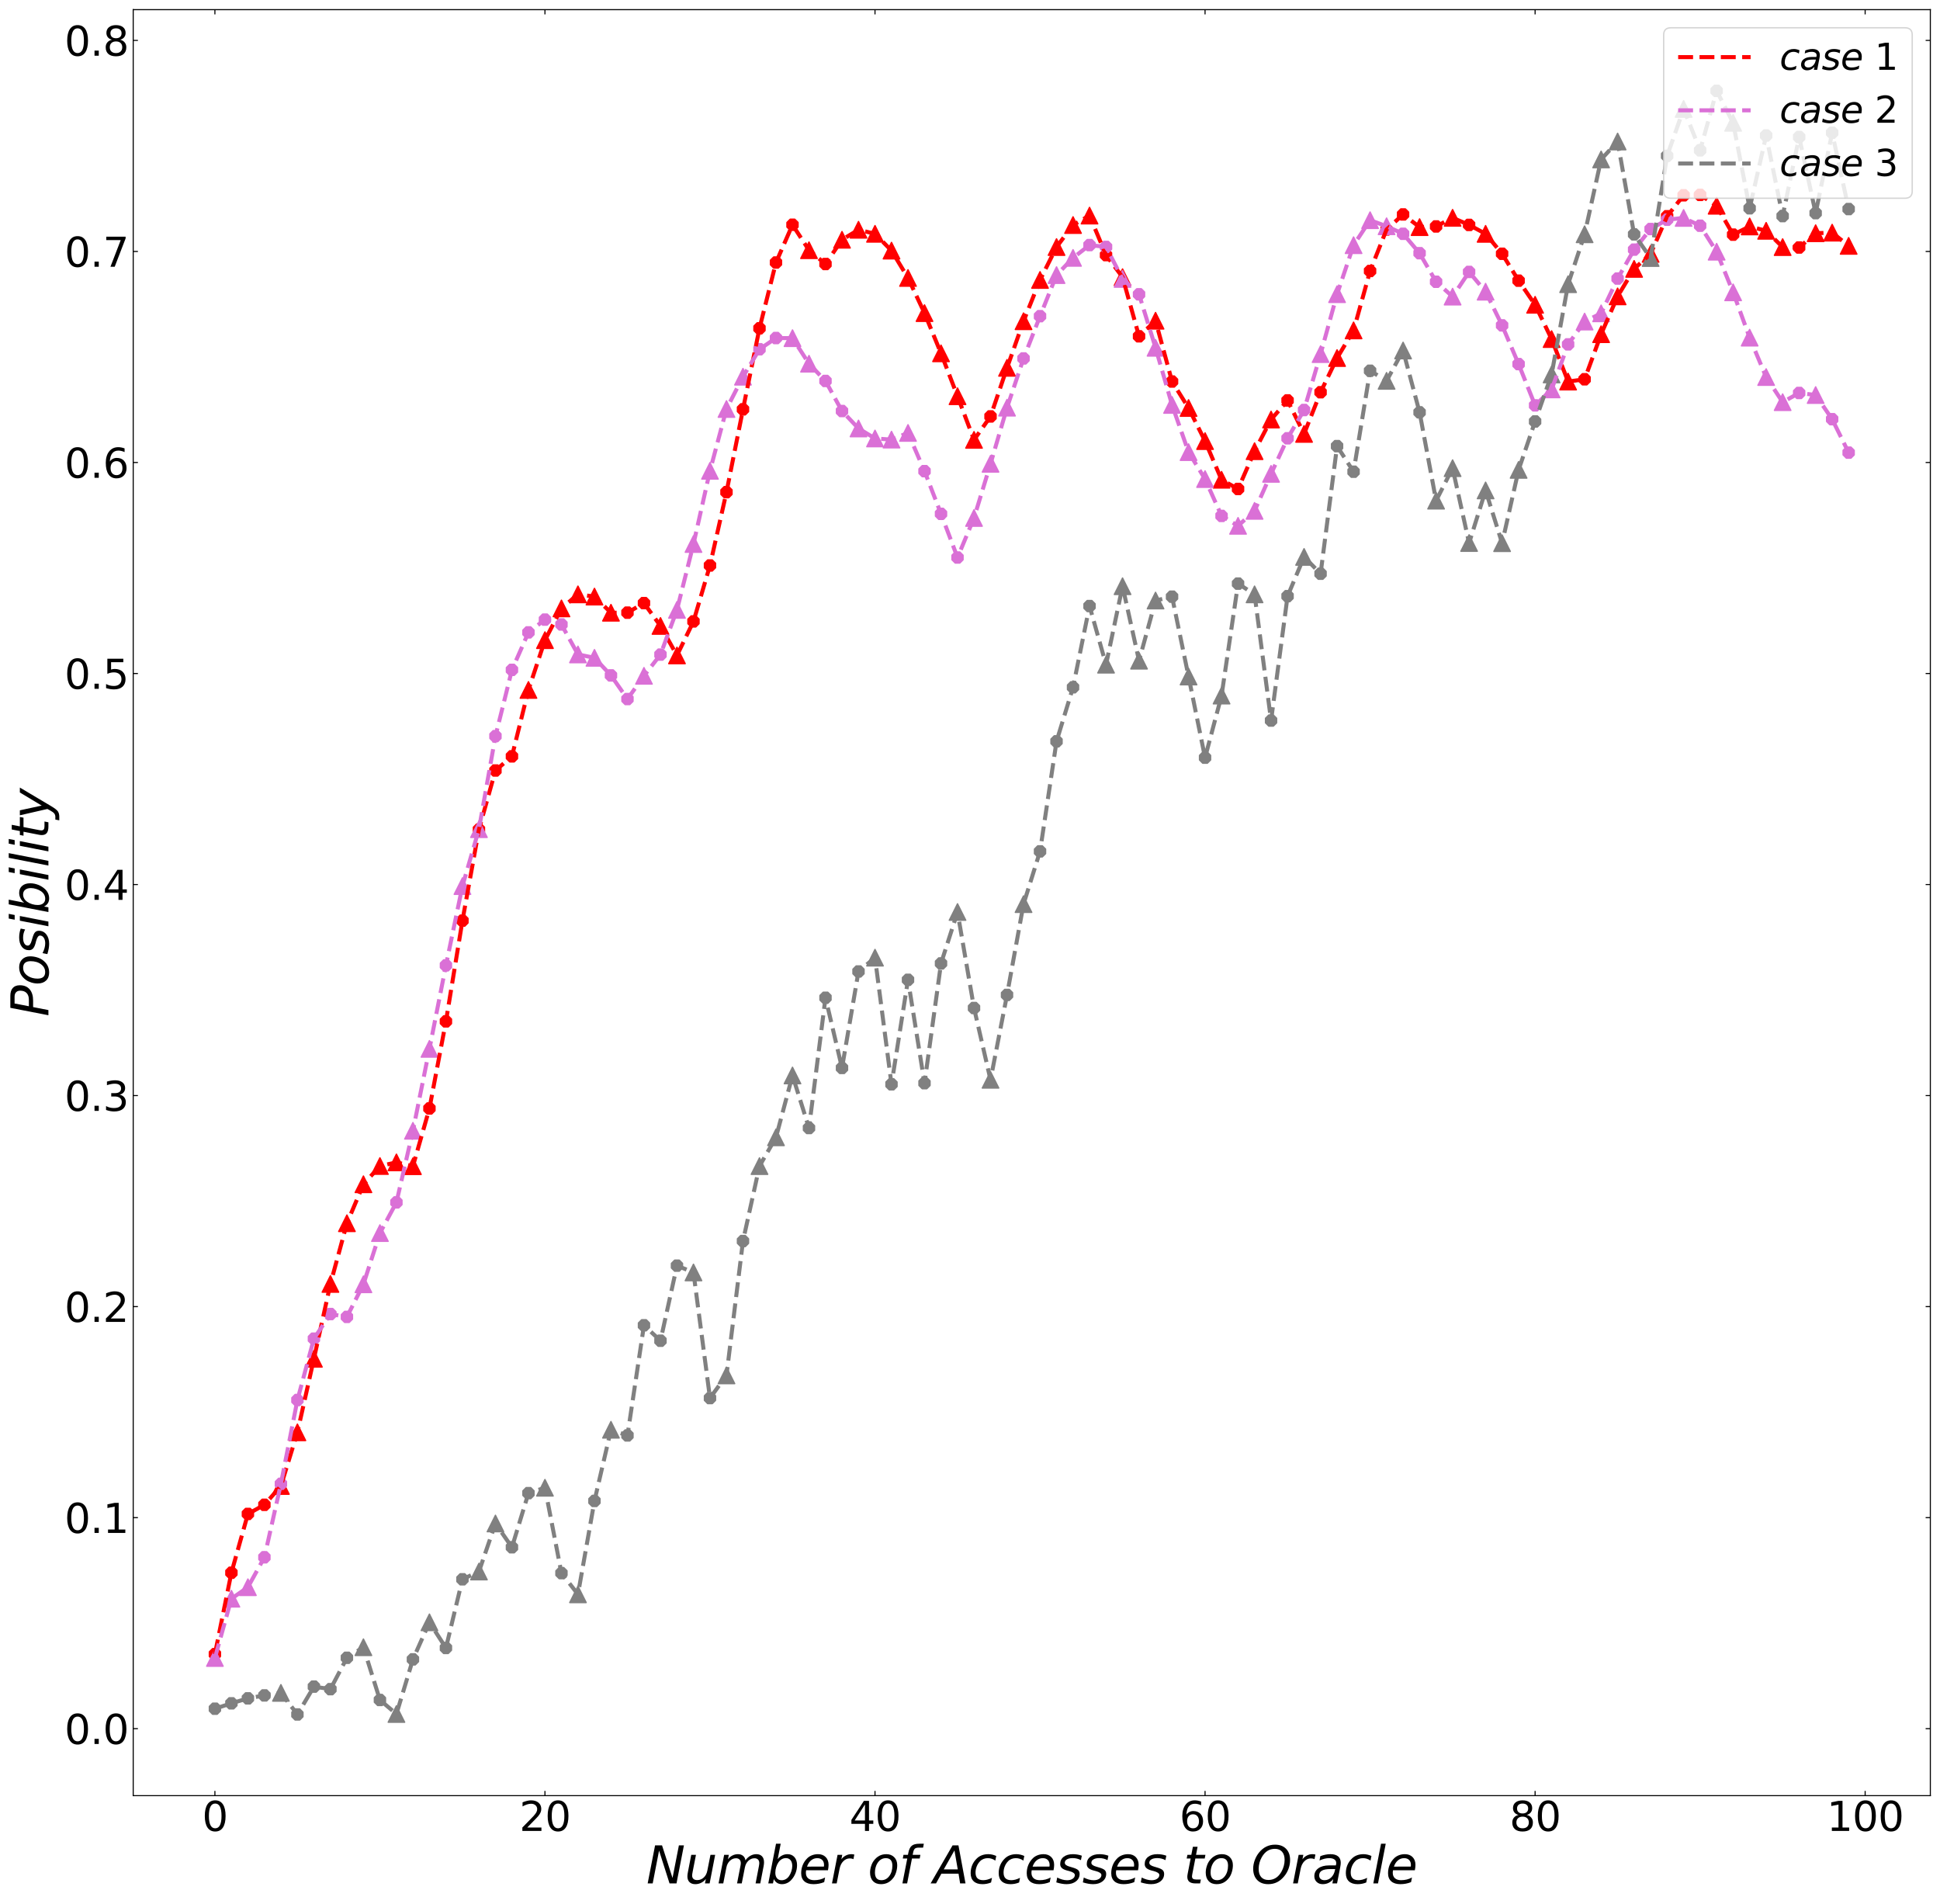 <?xml version="1.0" encoding="utf-8" standalone="no"?>
<!DOCTYPE svg PUBLIC "-//W3C//DTD SVG 1.1//EN"
  "http://www.w3.org/Graphics/SVG/1.1/DTD/svg11.dtd">
<svg xmlns:xlink="http://www.w3.org/1999/xlink" width="1445.669pt" height="1418.271pt" viewBox="0 0 1445.669 1418.271" xmlns="http://www.w3.org/2000/svg" version="1.1">
 <defs>
  <style type="text/css">*{stroke-linejoin: round; stroke-linecap: butt}</style>
 </defs>
 <g id="figure_1">
  <g id="patch_1">
   <path d="M 0 1418.271 
L 1445.669 1418.271 
L 1445.669 0 
L 0 0 
z
" style="fill: #ffffff"/>
  </g>
  <g id="axes_1">
   <g id="patch_2">
    <path d="M 99.269 1337.76 
L 1438.469 1337.76 
L 1438.469 7.2 
L 99.269 7.2 
z
" style="fill: #ffffff"/>
   </g>
   <g id="PathCollection_1">
    <defs>
     <path id="m6493aac0c4" d="M -1.711 -4.132 
L -4.132 -1.711 
L -4.132 1.711 
L -1.711 4.132 
L 1.711 4.132 
L 4.132 1.711 
L 4.132 -1.711 
L 1.711 -4.132 
z
" style="stroke: #ff0000"/>
    </defs>
    <g clip-path="url(#p65dc159151)">
     <use xlink:href="#m6493aac0c4" x="160.142" y="1232.341" style="fill: #ff0000; stroke: #ff0000"/>
     <use xlink:href="#m6493aac0c4" x="172.44" y="1171.695" style="fill: #ff0000; stroke: #ff0000"/>
     <use xlink:href="#m6493aac0c4" x="184.737" y="1127.89" style="fill: #ff0000; stroke: #ff0000"/>
     <use xlink:href="#m6493aac0c4" x="197.035" y="1121.087" style="fill: #ff0000; stroke: #ff0000"/>
     <use xlink:href="#m6493aac0c4" x="320.01" y="825.797" style="fill: #ff0000; stroke: #ff0000"/>
     <use xlink:href="#m6493aac0c4" x="332.307" y="760.936" style="fill: #ff0000; stroke: #ff0000"/>
     <use xlink:href="#m6493aac0c4" x="344.605" y="685.902" style="fill: #ff0000; stroke: #ff0000"/>
     <use xlink:href="#m6493aac0c4" x="356.902" y="617.977" style="fill: #ff0000; stroke: #ff0000"/>
     <use xlink:href="#m6493aac0c4" x="369.2" y="574.019" style="fill: #ff0000; stroke: #ff0000"/>
     <use xlink:href="#m6493aac0c4" x="381.497" y="563.478" style="fill: #ff0000; stroke: #ff0000"/>
     <use xlink:href="#m6493aac0c4" x="467.58" y="456.422" style="fill: #ff0000; stroke: #ff0000"/>
     <use xlink:href="#m6493aac0c4" x="479.878" y="449.311" style="fill: #ff0000; stroke: #ff0000"/>
     <use xlink:href="#m6493aac0c4" x="516.77" y="462.958" style="fill: #ff0000; stroke: #ff0000"/>
     <use xlink:href="#m6493aac0c4" x="529.068" y="421.282" style="fill: #ff0000; stroke: #ff0000"/>
     <use xlink:href="#m6493aac0c4" x="541.365" y="366.641" style="fill: #ff0000; stroke: #ff0000"/>
     <use xlink:href="#m6493aac0c4" x="553.663" y="304.96" style="fill: #ff0000; stroke: #ff0000"/>
     <use xlink:href="#m6493aac0c4" x="565.96" y="244.601" style="fill: #ff0000; stroke: #ff0000"/>
     <use xlink:href="#m6493aac0c4" x="578.258" y="195.572" style="fill: #ff0000; stroke: #ff0000"/>
     <use xlink:href="#m6493aac0c4" x="590.555" y="167.453" style="fill: #ff0000; stroke: #ff0000"/>
     <use xlink:href="#m6493aac0c4" x="615.15" y="196.697" style="fill: #ff0000; stroke: #ff0000"/>
     <use xlink:href="#m6493aac0c4" x="738.126" y="310.236" style="fill: #ff0000; stroke: #ff0000"/>
     <use xlink:href="#m6493aac0c4" x="824.208" y="190.055" style="fill: #ff0000; stroke: #ff0000"/>
     <use xlink:href="#m6493aac0c4" x="848.803" y="250.537" style="fill: #ff0000; stroke: #ff0000"/>
     <use xlink:href="#m6493aac0c4" x="873.398" y="284.234" style="fill: #ff0000; stroke: #ff0000"/>
     <use xlink:href="#m6493aac0c4" x="922.588" y="364.282" style="fill: #ff0000; stroke: #ff0000"/>
     <use xlink:href="#m6493aac0c4" x="959.481" y="298.327" style="fill: #ff0000; stroke: #ff0000"/>
     <use xlink:href="#m6493aac0c4" x="984.076" y="292.218" style="fill: #ff0000; stroke: #ff0000"/>
     <use xlink:href="#m6493aac0c4" x="1020.969" y="201.889" style="fill: #ff0000; stroke: #ff0000"/>
     <use xlink:href="#m6493aac0c4" x="1033.266" y="170.986" style="fill: #ff0000; stroke: #ff0000"/>
     <use xlink:href="#m6493aac0c4" x="1045.564" y="159.764" style="fill: #ff0000; stroke: #ff0000"/>
     <use xlink:href="#m6493aac0c4" x="1070.159" y="168.692" style="fill: #ff0000; stroke: #ff0000"/>
     <use xlink:href="#m6493aac0c4" x="1094.754" y="167.564" style="fill: #ff0000; stroke: #ff0000"/>
     <use xlink:href="#m6493aac0c4" x="1119.349" y="189.064" style="fill: #ff0000; stroke: #ff0000"/>
     <use xlink:href="#m6493aac0c4" x="1131.646" y="209.092" style="fill: #ff0000; stroke: #ff0000"/>
     <use xlink:href="#m6493aac0c4" x="1180.836" y="282.566" style="fill: #ff0000; stroke: #ff0000"/>
     <use xlink:href="#m6493aac0c4" x="1242.324" y="161.129" style="fill: #ff0000; stroke: #ff0000"/>
     <use xlink:href="#m6493aac0c4" x="1254.621" y="145.486" style="fill: #ff0000; stroke: #ff0000"/>
     <use xlink:href="#m6493aac0c4" x="1266.919" y="145.163" style="fill: #ff0000; stroke: #ff0000"/>
     <use xlink:href="#m6493aac0c4" x="1291.514" y="174.812" style="fill: #ff0000; stroke: #ff0000"/>
     <use xlink:href="#m6493aac0c4" x="1340.704" y="184.387" style="fill: #ff0000; stroke: #ff0000"/>
    </g>
   </g>
   <g id="PathCollection_2">
    <defs>
     <path id="md82118202d" d="M 0 -6.124 
L -6.124 6.124 
L 6.124 6.124 
z
" style="stroke: #ff0000"/>
    </defs>
    <g clip-path="url(#p65dc159151)">
     <use xlink:href="#md82118202d" x="209.332" y="1107.064" style="fill: #ff0000; stroke: #ff0000"/>
     <use xlink:href="#md82118202d" x="221.63" y="1067.093" style="fill: #ff0000; stroke: #ff0000"/>
     <use xlink:href="#md82118202d" x="233.927" y="1012.282" style="fill: #ff0000; stroke: #ff0000"/>
     <use xlink:href="#md82118202d" x="246.225" y="956.533" style="fill: #ff0000; stroke: #ff0000"/>
     <use xlink:href="#md82118202d" x="258.522" y="911.332" style="fill: #ff0000; stroke: #ff0000"/>
     <use xlink:href="#md82118202d" x="270.82" y="882.276" style="fill: #ff0000; stroke: #ff0000"/>
     <use xlink:href="#md82118202d" x="283.117" y="868.7" style="fill: #ff0000; stroke: #ff0000"/>
     <use xlink:href="#md82118202d" x="295.415" y="865.982" style="fill: #ff0000; stroke: #ff0000"/>
     <use xlink:href="#md82118202d" x="307.712" y="868.838" style="fill: #ff0000; stroke: #ff0000"/>
     <use xlink:href="#md82118202d" x="393.795" y="514" style="fill: #ff0000; stroke: #ff0000"/>
     <use xlink:href="#md82118202d" x="406.093" y="476.913" style="fill: #ff0000; stroke: #ff0000"/>
     <use xlink:href="#md82118202d" x="418.39" y="453.264" style="fill: #ff0000; stroke: #ff0000"/>
     <use xlink:href="#md82118202d" x="430.688" y="442.791" style="fill: #ff0000; stroke: #ff0000"/>
     <use xlink:href="#md82118202d" x="442.985" y="444.446" style="fill: #ff0000; stroke: #ff0000"/>
     <use xlink:href="#md82118202d" x="455.283" y="456.485" style="fill: #ff0000; stroke: #ff0000"/>
     <use xlink:href="#md82118202d" x="492.175" y="466.334" style="fill: #ff0000; stroke: #ff0000"/>
     <use xlink:href="#md82118202d" x="504.473" y="488.302" style="fill: #ff0000; stroke: #ff0000"/>
     <use xlink:href="#md82118202d" x="602.853" y="186.405" style="fill: #ff0000; stroke: #ff0000"/>
     <use xlink:href="#md82118202d" x="627.448" y="178.627" style="fill: #ff0000; stroke: #ff0000"/>
     <use xlink:href="#md82118202d" x="639.745" y="171.164" style="fill: #ff0000; stroke: #ff0000"/>
     <use xlink:href="#md82118202d" x="652.043" y="174.184" style="fill: #ff0000; stroke: #ff0000"/>
     <use xlink:href="#md82118202d" x="664.34" y="186.71" style="fill: #ff0000; stroke: #ff0000"/>
     <use xlink:href="#md82118202d" x="676.638" y="207.08" style="fill: #ff0000; stroke: #ff0000"/>
     <use xlink:href="#md82118202d" x="688.935" y="233.264" style="fill: #ff0000; stroke: #ff0000"/>
     <use xlink:href="#md82118202d" x="701.233" y="263.23" style="fill: #ff0000; stroke: #ff0000"/>
     <use xlink:href="#md82118202d" x="713.531" y="295.201" style="fill: #ff0000; stroke: #ff0000"/>
     <use xlink:href="#md82118202d" x="725.828" y="327.705" style="fill: #ff0000; stroke: #ff0000"/>
     <use xlink:href="#md82118202d" x="750.423" y="274.043" style="fill: #ff0000; stroke: #ff0000"/>
     <use xlink:href="#md82118202d" x="762.721" y="239.324" style="fill: #ff0000; stroke: #ff0000"/>
     <use xlink:href="#md82118202d" x="775.018" y="208.56" style="fill: #ff0000; stroke: #ff0000"/>
     <use xlink:href="#md82118202d" x="787.316" y="184.047" style="fill: #ff0000; stroke: #ff0000"/>
     <use xlink:href="#md82118202d" x="799.613" y="167.647" style="fill: #ff0000; stroke: #ff0000"/>
     <use xlink:href="#md82118202d" x="811.911" y="160.619" style="fill: #ff0000; stroke: #ff0000"/>
     <use xlink:href="#md82118202d" x="836.506" y="206.488" style="fill: #ff0000; stroke: #ff0000"/>
     <use xlink:href="#md82118202d" x="861.101" y="238.943" style="fill: #ff0000; stroke: #ff0000"/>
     <use xlink:href="#md82118202d" x="885.696" y="303.962" style="fill: #ff0000; stroke: #ff0000"/>
     <use xlink:href="#md82118202d" x="897.993" y="328.614" style="fill: #ff0000; stroke: #ff0000"/>
     <use xlink:href="#md82118202d" x="910.291" y="357.43" style="fill: #ff0000; stroke: #ff0000"/>
     <use xlink:href="#md82118202d" x="934.886" y="336.126" style="fill: #ff0000; stroke: #ff0000"/>
     <use xlink:href="#md82118202d" x="947.183" y="312.564" style="fill: #ff0000; stroke: #ff0000"/>
     <use xlink:href="#md82118202d" x="971.778" y="323.259" style="fill: #ff0000; stroke: #ff0000"/>
     <use xlink:href="#md82118202d" x="996.374" y="266.749" style="fill: #ff0000; stroke: #ff0000"/>
     <use xlink:href="#md82118202d" x="1008.671" y="246.141" style="fill: #ff0000; stroke: #ff0000"/>
     <use xlink:href="#md82118202d" x="1057.861" y="169.201" style="fill: #ff0000; stroke: #ff0000"/>
     <use xlink:href="#md82118202d" x="1082.456" y="162.257" style="fill: #ff0000; stroke: #ff0000"/>
     <use xlink:href="#md82118202d" x="1107.051" y="174.204" style="fill: #ff0000; stroke: #ff0000"/>
     <use xlink:href="#md82118202d" x="1143.944" y="227.054" style="fill: #ff0000; stroke: #ff0000"/>
     <use xlink:href="#md82118202d" x="1156.241" y="252.613" style="fill: #ff0000; stroke: #ff0000"/>
     <use xlink:href="#md82118202d" x="1168.539" y="284.268" style="fill: #ff0000; stroke: #ff0000"/>
     <use xlink:href="#md82118202d" x="1193.134" y="248.982" style="fill: #ff0000; stroke: #ff0000"/>
     <use xlink:href="#md82118202d" x="1205.431" y="220.796" style="fill: #ff0000; stroke: #ff0000"/>
     <use xlink:href="#md82118202d" x="1217.729" y="200.315" style="fill: #ff0000; stroke: #ff0000"/>
     <use xlink:href="#md82118202d" x="1230.026" y="189.128" style="fill: #ff0000; stroke: #ff0000"/>
     <use xlink:href="#md82118202d" x="1279.216" y="153.277" style="fill: #ff0000; stroke: #ff0000"/>
     <use xlink:href="#md82118202d" x="1303.812" y="168.706" style="fill: #ff0000; stroke: #ff0000"/>
     <use xlink:href="#md82118202d" x="1316.109" y="171.956" style="fill: #ff0000; stroke: #ff0000"/>
     <use xlink:href="#md82118202d" x="1328.407" y="184.092" style="fill: #ff0000; stroke: #ff0000"/>
     <use xlink:href="#md82118202d" x="1353.002" y="173.747" style="fill: #ff0000; stroke: #ff0000"/>
     <use xlink:href="#md82118202d" x="1365.299" y="173.32" style="fill: #ff0000; stroke: #ff0000"/>
     <use xlink:href="#md82118202d" x="1377.597" y="183.158" style="fill: #ff0000; stroke: #ff0000"/>
    </g>
   </g>
   <g id="PathCollection_3">
    <defs>
     <path id="md1b3a34604" d="M -1.711 -4.132 
L -4.132 -1.711 
L -4.132 1.711 
L -1.711 4.132 
L 1.711 4.132 
L 4.132 1.711 
L 4.132 -1.711 
L 1.711 -4.132 
z
" style="stroke: #da70d6"/>
    </defs>
    <g clip-path="url(#p65dc159151)">
     <use xlink:href="#md1b3a34604" x="197.035" y="1160.182" style="fill: #da70d6; stroke: #da70d6"/>
     <use xlink:href="#md1b3a34604" x="209.332" y="1105.469" style="fill: #da70d6; stroke: #da70d6"/>
     <use xlink:href="#md1b3a34604" x="221.63" y="1043.024" style="fill: #da70d6; stroke: #da70d6"/>
     <use xlink:href="#md1b3a34604" x="233.927" y="997.339" style="fill: #da70d6; stroke: #da70d6"/>
     <use xlink:href="#md1b3a34604" x="246.225" y="978.962" style="fill: #da70d6; stroke: #da70d6"/>
     <use xlink:href="#md1b3a34604" x="258.522" y="981.083" style="fill: #da70d6; stroke: #da70d6"/>
     <use xlink:href="#md1b3a34604" x="295.415" y="895.784" style="fill: #da70d6; stroke: #da70d6"/>
     <use xlink:href="#md1b3a34604" x="332.307" y="719.209" style="fill: #da70d6; stroke: #da70d6"/>
     <use xlink:href="#md1b3a34604" x="369.2" y="548.429" style="fill: #da70d6; stroke: #da70d6"/>
     <use xlink:href="#md1b3a34604" x="381.497" y="499.049" style="fill: #da70d6; stroke: #da70d6"/>
     <use xlink:href="#md1b3a34604" x="393.795" y="471.14" style="fill: #da70d6; stroke: #da70d6"/>
     <use xlink:href="#md1b3a34604" x="406.093" y="461.6" style="fill: #da70d6; stroke: #da70d6"/>
     <use xlink:href="#md1b3a34604" x="418.39" y="465.237" style="fill: #da70d6; stroke: #da70d6"/>
     <use xlink:href="#md1b3a34604" x="455.283" y="503.193" style="fill: #da70d6; stroke: #da70d6"/>
     <use xlink:href="#md1b3a34604" x="467.58" y="520.801" style="fill: #da70d6; stroke: #da70d6"/>
     <use xlink:href="#md1b3a34604" x="492.175" y="487.672" style="fill: #da70d6; stroke: #da70d6"/>
     <use xlink:href="#md1b3a34604" x="565.96" y="260.19" style="fill: #da70d6; stroke: #da70d6"/>
     <use xlink:href="#md1b3a34604" x="578.258" y="251.837" style="fill: #da70d6; stroke: #da70d6"/>
     <use xlink:href="#md1b3a34604" x="615.15" y="283.828" style="fill: #da70d6; stroke: #da70d6"/>
     <use xlink:href="#md1b3a34604" x="627.448" y="306.226" style="fill: #da70d6; stroke: #da70d6"/>
     <use xlink:href="#md1b3a34604" x="688.935" y="351.021" style="fill: #da70d6; stroke: #da70d6"/>
     <use xlink:href="#md1b3a34604" x="701.233" y="382.812" style="fill: #da70d6; stroke: #da70d6"/>
     <use xlink:href="#md1b3a34604" x="713.531" y="415.344" style="fill: #da70d6; stroke: #da70d6"/>
     <use xlink:href="#md1b3a34604" x="762.721" y="267.057" style="fill: #da70d6; stroke: #da70d6"/>
     <use xlink:href="#md1b3a34604" x="775.018" y="235.551" style="fill: #da70d6; stroke: #da70d6"/>
     <use xlink:href="#md1b3a34604" x="811.911" y="182.57" style="fill: #da70d6; stroke: #da70d6"/>
     <use xlink:href="#md1b3a34604" x="824.208" y="183.963" style="fill: #da70d6; stroke: #da70d6"/>
     <use xlink:href="#md1b3a34604" x="848.803" y="219.264" style="fill: #da70d6; stroke: #da70d6"/>
     <use xlink:href="#md1b3a34604" x="910.291" y="384.346" style="fill: #da70d6; stroke: #da70d6"/>
     <use xlink:href="#md1b3a34604" x="959.481" y="326.532" style="fill: #da70d6; stroke: #da70d6"/>
     <use xlink:href="#md1b3a34604" x="971.778" y="305.462" style="fill: #da70d6; stroke: #da70d6"/>
     <use xlink:href="#md1b3a34604" x="1045.564" y="174.166" style="fill: #da70d6; stroke: #da70d6"/>
     <use xlink:href="#md1b3a34604" x="1057.861" y="188.629" style="fill: #da70d6; stroke: #da70d6"/>
     <use xlink:href="#md1b3a34604" x="1070.159" y="209.919" style="fill: #da70d6; stroke: #da70d6"/>
     <use xlink:href="#md1b3a34604" x="1094.754" y="202.573" style="fill: #da70d6; stroke: #da70d6"/>
     <use xlink:href="#md1b3a34604" x="1119.349" y="242.406" style="fill: #da70d6; stroke: #da70d6"/>
     <use xlink:href="#md1b3a34604" x="1131.646" y="271.251" style="fill: #da70d6; stroke: #da70d6"/>
     <use xlink:href="#md1b3a34604" x="1143.944" y="301.998" style="fill: #da70d6; stroke: #da70d6"/>
     <use xlink:href="#md1b3a34604" x="1168.539" y="256.559" style="fill: #da70d6; stroke: #da70d6"/>
     <use xlink:href="#md1b3a34604" x="1205.431" y="207.532" style="fill: #da70d6; stroke: #da70d6"/>
     <use xlink:href="#md1b3a34604" x="1217.729" y="185.973" style="fill: #da70d6; stroke: #da70d6"/>
     <use xlink:href="#md1b3a34604" x="1230.026" y="170.623" style="fill: #da70d6; stroke: #da70d6"/>
     <use xlink:href="#md1b3a34604" x="1242.324" y="163.674" style="fill: #da70d6; stroke: #da70d6"/>
     <use xlink:href="#md1b3a34604" x="1266.919" y="168.157" style="fill: #da70d6; stroke: #da70d6"/>
     <use xlink:href="#md1b3a34604" x="1340.704" y="292.75" style="fill: #da70d6; stroke: #da70d6"/>
     <use xlink:href="#md1b3a34604" x="1365.299" y="312.299" style="fill: #da70d6; stroke: #da70d6"/>
     <use xlink:href="#md1b3a34604" x="1377.597" y="337.204" style="fill: #da70d6; stroke: #da70d6"/>
    </g>
   </g>
   <g id="PathCollection_4">
    <defs>
     <path id="m86c3444002" d="M 0 -6.124 
L -6.124 6.124 
L 6.124 6.124 
z
" style="stroke: #da70d6"/>
    </defs>
    <g clip-path="url(#p65dc159151)">
     <use xlink:href="#m86c3444002" x="160.142" y="1235.209" style="fill: #da70d6; stroke: #da70d6"/>
     <use xlink:href="#m86c3444002" x="172.44" y="1191.051" style="fill: #da70d6; stroke: #da70d6"/>
     <use xlink:href="#m86c3444002" x="184.737" y="1182.475" style="fill: #da70d6; stroke: #da70d6"/>
     <use xlink:href="#m86c3444002" x="270.82" y="956.791" style="fill: #da70d6; stroke: #da70d6"/>
     <use xlink:href="#m86c3444002" x="283.117" y="918.652" style="fill: #da70d6; stroke: #da70d6"/>
     <use xlink:href="#m86c3444002" x="307.712" y="842.445" style="fill: #da70d6; stroke: #da70d6"/>
     <use xlink:href="#m86c3444002" x="320.01" y="781.41" style="fill: #da70d6; stroke: #da70d6"/>
     <use xlink:href="#m86c3444002" x="344.605" y="660.14" style="fill: #da70d6; stroke: #da70d6"/>
     <use xlink:href="#m86c3444002" x="356.902" y="617.744" style="fill: #da70d6; stroke: #da70d6"/>
     <use xlink:href="#m86c3444002" x="430.688" y="487.56" style="fill: #da70d6; stroke: #da70d6"/>
     <use xlink:href="#m86c3444002" x="442.985" y="490.076" style="fill: #da70d6; stroke: #da70d6"/>
     <use xlink:href="#m86c3444002" x="479.878" y="503.486" style="fill: #da70d6; stroke: #da70d6"/>
     <use xlink:href="#m86c3444002" x="504.473" y="454.365" style="fill: #da70d6; stroke: #da70d6"/>
     <use xlink:href="#m86c3444002" x="516.77" y="405.286" style="fill: #da70d6; stroke: #da70d6"/>
     <use xlink:href="#m86c3444002" x="529.068" y="350.765" style="fill: #da70d6; stroke: #da70d6"/>
     <use xlink:href="#m86c3444002" x="541.365" y="304.706" style="fill: #da70d6; stroke: #da70d6"/>
     <use xlink:href="#m86c3444002" x="553.663" y="280.648" style="fill: #da70d6; stroke: #da70d6"/>
     <use xlink:href="#m86c3444002" x="590.555" y="251.925" style="fill: #da70d6; stroke: #da70d6"/>
     <use xlink:href="#m86c3444002" x="602.853" y="270.953" style="fill: #da70d6; stroke: #da70d6"/>
     <use xlink:href="#m86c3444002" x="639.745" y="319.195" style="fill: #da70d6; stroke: #da70d6"/>
     <use xlink:href="#m86c3444002" x="652.043" y="326.648" style="fill: #da70d6; stroke: #da70d6"/>
     <use xlink:href="#m86c3444002" x="664.34" y="327.513" style="fill: #da70d6; stroke: #da70d6"/>
     <use xlink:href="#m86c3444002" x="676.638" y="322.527" style="fill: #da70d6; stroke: #da70d6"/>
     <use xlink:href="#m86c3444002" x="725.828" y="385.899" style="fill: #da70d6; stroke: #da70d6"/>
     <use xlink:href="#m86c3444002" x="738.126" y="345.532" style="fill: #da70d6; stroke: #da70d6"/>
     <use xlink:href="#m86c3444002" x="750.423" y="303.722" style="fill: #da70d6; stroke: #da70d6"/>
     <use xlink:href="#m86c3444002" x="787.316" y="204.94" style="fill: #da70d6; stroke: #da70d6"/>
     <use xlink:href="#m86c3444002" x="799.613" y="192.12" style="fill: #da70d6; stroke: #da70d6"/>
     <use xlink:href="#m86c3444002" x="836.506" y="207.8" style="fill: #da70d6; stroke: #da70d6"/>
     <use xlink:href="#m86c3444002" x="861.101" y="259.097" style="fill: #da70d6; stroke: #da70d6"/>
     <use xlink:href="#m86c3444002" x="873.398" y="301.67" style="fill: #da70d6; stroke: #da70d6"/>
     <use xlink:href="#m86c3444002" x="885.696" y="336.828" style="fill: #da70d6; stroke: #da70d6"/>
     <use xlink:href="#m86c3444002" x="897.993" y="356.904" style="fill: #da70d6; stroke: #da70d6"/>
     <use xlink:href="#m86c3444002" x="922.588" y="391.745" style="fill: #da70d6; stroke: #da70d6"/>
     <use xlink:href="#m86c3444002" x="934.886" y="380.586" style="fill: #da70d6; stroke: #da70d6"/>
     <use xlink:href="#m86c3444002" x="947.183" y="353.008" style="fill: #da70d6; stroke: #da70d6"/>
     <use xlink:href="#m86c3444002" x="984.076" y="263.802" style="fill: #da70d6; stroke: #da70d6"/>
     <use xlink:href="#m86c3444002" x="996.374" y="219.181" style="fill: #da70d6; stroke: #da70d6"/>
     <use xlink:href="#m86c3444002" x="1008.671" y="182.658" style="fill: #da70d6; stroke: #da70d6"/>
     <use xlink:href="#m86c3444002" x="1020.969" y="164.038" style="fill: #da70d6; stroke: #da70d6"/>
     <use xlink:href="#m86c3444002" x="1033.266" y="168.557" style="fill: #da70d6; stroke: #da70d6"/>
     <use xlink:href="#m86c3444002" x="1082.456" y="220.98" style="fill: #da70d6; stroke: #da70d6"/>
     <use xlink:href="#m86c3444002" x="1107.051" y="217.303" style="fill: #da70d6; stroke: #da70d6"/>
     <use xlink:href="#m86c3444002" x="1156.241" y="290.119" style="fill: #da70d6; stroke: #da70d6"/>
     <use xlink:href="#m86c3444002" x="1180.836" y="239.58" style="fill: #da70d6; stroke: #da70d6"/>
     <use xlink:href="#m86c3444002" x="1193.134" y="233.45" style="fill: #da70d6; stroke: #da70d6"/>
     <use xlink:href="#m86c3444002" x="1254.621" y="162.341" style="fill: #da70d6; stroke: #da70d6"/>
     <use xlink:href="#m86c3444002" x="1279.216" y="187.52" style="fill: #da70d6; stroke: #da70d6"/>
     <use xlink:href="#m86c3444002" x="1291.514" y="217.798" style="fill: #da70d6; stroke: #da70d6"/>
     <use xlink:href="#m86c3444002" x="1303.812" y="251.546" style="fill: #da70d6; stroke: #da70d6"/>
     <use xlink:href="#m86c3444002" x="1316.109" y="280.91" style="fill: #da70d6; stroke: #da70d6"/>
     <use xlink:href="#m86c3444002" x="1328.407" y="299.61" style="fill: #da70d6; stroke: #da70d6"/>
     <use xlink:href="#m86c3444002" x="1353.002" y="294.3" style="fill: #da70d6; stroke: #da70d6"/>
    </g>
   </g>
   <g id="PathCollection_5">
    <defs>
     <path id="m57e14a0053" d="M -1.711 -4.132 
L -4.132 -1.711 
L -4.132 1.711 
L -1.711 4.132 
L 1.711 4.132 
L 4.132 1.711 
L 4.132 -1.711 
L 1.711 -4.132 
z
" style="stroke: #808080"/>
    </defs>
    <g clip-path="url(#p65dc159151)">
     <use xlink:href="#m57e14a0053" x="160.142" y="1272.992" style="fill: #808080; stroke: #808080"/>
     <use xlink:href="#m57e14a0053" x="172.44" y="1268.98" style="fill: #808080; stroke: #808080"/>
     <use xlink:href="#m57e14a0053" x="184.737" y="1265.275" style="fill: #808080; stroke: #808080"/>
     <use xlink:href="#m57e14a0053" x="197.035" y="1263.091" style="fill: #808080; stroke: #808080"/>
     <use xlink:href="#m57e14a0053" x="221.63" y="1277.28" style="fill: #808080; stroke: #808080"/>
     <use xlink:href="#m57e14a0053" x="233.927" y="1256.545" style="fill: #808080; stroke: #808080"/>
     <use xlink:href="#m57e14a0053" x="246.225" y="1258.423" style="fill: #808080; stroke: #808080"/>
     <use xlink:href="#m57e14a0053" x="258.522" y="1235.067" style="fill: #808080; stroke: #808080"/>
     <use xlink:href="#m57e14a0053" x="283.117" y="1266.48" style="fill: #808080; stroke: #808080"/>
     <use xlink:href="#m57e14a0053" x="307.712" y="1236.244" style="fill: #808080; stroke: #808080"/>
     <use xlink:href="#m57e14a0053" x="332.307" y="1227.727" style="fill: #808080; stroke: #808080"/>
     <use xlink:href="#m57e14a0053" x="344.605" y="1176.587" style="fill: #808080; stroke: #808080"/>
     <use xlink:href="#m57e14a0053" x="381.497" y="1152.726" style="fill: #808080; stroke: #808080"/>
     <use xlink:href="#m57e14a0053" x="393.795" y="1112.395" style="fill: #808080; stroke: #808080"/>
     <use xlink:href="#m57e14a0053" x="418.39" y="1171.974" style="fill: #808080; stroke: #808080"/>
     <use xlink:href="#m57e14a0053" x="442.985" y="1118.196" style="fill: #808080; stroke: #808080"/>
     <use xlink:href="#m57e14a0053" x="467.58" y="1069.405" style="fill: #808080; stroke: #808080"/>
     <use xlink:href="#m57e14a0053" x="479.878" y="987.338" style="fill: #808080; stroke: #808080"/>
     <use xlink:href="#m57e14a0053" x="492.175" y="998.846" style="fill: #808080; stroke: #808080"/>
     <use xlink:href="#m57e14a0053" x="504.473" y="942.933" style="fill: #808080; stroke: #808080"/>
     <use xlink:href="#m57e14a0053" x="529.068" y="1041.579" style="fill: #808080; stroke: #808080"/>
     <use xlink:href="#m57e14a0053" x="553.663" y="924.595" style="fill: #808080; stroke: #808080"/>
     <use xlink:href="#m57e14a0053" x="602.853" y="840.387" style="fill: #808080; stroke: #808080"/>
     <use xlink:href="#m57e14a0053" x="615.15" y="743.344" style="fill: #808080; stroke: #808080"/>
     <use xlink:href="#m57e14a0053" x="627.448" y="795.627" style="fill: #808080; stroke: #808080"/>
     <use xlink:href="#m57e14a0053" x="639.745" y="723.752" style="fill: #808080; stroke: #808080"/>
     <use xlink:href="#m57e14a0053" x="664.34" y="807.792" style="fill: #808080; stroke: #808080"/>
     <use xlink:href="#m57e14a0053" x="676.638" y="729.979" style="fill: #808080; stroke: #808080"/>
     <use xlink:href="#m57e14a0053" x="688.935" y="806.975" style="fill: #808080; stroke: #808080"/>
     <use xlink:href="#m57e14a0053" x="701.233" y="717.737" style="fill: #808080; stroke: #808080"/>
     <use xlink:href="#m57e14a0053" x="725.828" y="750.982" style="fill: #808080; stroke: #808080"/>
     <use xlink:href="#m57e14a0053" x="750.423" y="741.216" style="fill: #808080; stroke: #808080"/>
     <use xlink:href="#m57e14a0053" x="775.018" y="634.281" style="fill: #808080; stroke: #808080"/>
     <use xlink:href="#m57e14a0053" x="787.316" y="552.305" style="fill: #808080; stroke: #808080"/>
     <use xlink:href="#m57e14a0053" x="799.613" y="512.036" style="fill: #808080; stroke: #808080"/>
     <use xlink:href="#m57e14a0053" x="811.911" y="451.504" style="fill: #808080; stroke: #808080"/>
     <use xlink:href="#m57e14a0053" x="873.398" y="444.525" style="fill: #808080; stroke: #808080"/>
     <use xlink:href="#m57e14a0053" x="897.993" y="564.473" style="fill: #808080; stroke: #808080"/>
     <use xlink:href="#m57e14a0053" x="922.588" y="434.803" style="fill: #808080; stroke: #808080"/>
     <use xlink:href="#m57e14a0053" x="947.183" y="536.814" style="fill: #808080; stroke: #808080"/>
     <use xlink:href="#m57e14a0053" x="959.481" y="444.138" style="fill: #808080; stroke: #808080"/>
     <use xlink:href="#m57e14a0053" x="984.076" y="427.409" style="fill: #808080; stroke: #808080"/>
     <use xlink:href="#m57e14a0053" x="996.374" y="332.372" style="fill: #808080; stroke: #808080"/>
     <use xlink:href="#m57e14a0053" x="1008.671" y="351.438" style="fill: #808080; stroke: #808080"/>
     <use xlink:href="#m57e14a0053" x="1020.969" y="276.223" style="fill: #808080; stroke: #808080"/>
     <use xlink:href="#m57e14a0053" x="1057.861" y="307.175" style="fill: #808080; stroke: #808080"/>
     <use xlink:href="#m57e14a0053" x="1143.944" y="313.986" style="fill: #808080; stroke: #808080"/>
     <use xlink:href="#m57e14a0053" x="1217.729" y="174.595" style="fill: #808080; stroke: #808080"/>
     <use xlink:href="#m57e14a0053" x="1242.324" y="116.1" style="fill: #808080; stroke: #808080"/>
     <use xlink:href="#m57e14a0053" x="1266.919" y="111.973" style="fill: #808080; stroke: #808080"/>
     <use xlink:href="#m57e14a0053" x="1279.216" y="67.68" style="fill: #808080; stroke: #808080"/>
     <use xlink:href="#m57e14a0053" x="1303.812" y="155.161" style="fill: #808080; stroke: #808080"/>
     <use xlink:href="#m57e14a0053" x="1316.109" y="100.977" style="fill: #808080; stroke: #808080"/>
     <use xlink:href="#m57e14a0053" x="1328.407" y="160.983" style="fill: #808080; stroke: #808080"/>
     <use xlink:href="#m57e14a0053" x="1340.704" y="102.093" style="fill: #808080; stroke: #808080"/>
     <use xlink:href="#m57e14a0053" x="1353.002" y="158.785" style="fill: #808080; stroke: #808080"/>
     <use xlink:href="#m57e14a0053" x="1365.299" y="98.879" style="fill: #808080; stroke: #808080"/>
     <use xlink:href="#m57e14a0053" x="1377.597" y="155.749" style="fill: #808080; stroke: #808080"/>
    </g>
   </g>
   <g id="PathCollection_6">
    <defs>
     <path id="mb0adc19b05" d="M 0 -6.124 
L -6.124 6.124 
L 6.124 6.124 
z
" style="stroke: #808080"/>
    </defs>
    <g clip-path="url(#p65dc159151)">
     <use xlink:href="#mb0adc19b05" x="209.332" y="1261.19" style="fill: #808080; stroke: #808080"/>
     <use xlink:href="#mb0adc19b05" x="270.82" y="1227.196" style="fill: #808080; stroke: #808080"/>
     <use xlink:href="#mb0adc19b05" x="295.415" y="1276.941" style="fill: #808080; stroke: #808080"/>
     <use xlink:href="#mb0adc19b05" x="320.01" y="1208.638" style="fill: #808080; stroke: #808080"/>
     <use xlink:href="#mb0adc19b05" x="356.902" y="1170.818" style="fill: #808080; stroke: #808080"/>
     <use xlink:href="#mb0adc19b05" x="369.2" y="1135.003" style="fill: #808080; stroke: #808080"/>
     <use xlink:href="#mb0adc19b05" x="406.093" y="1108.375" style="fill: #808080; stroke: #808080"/>
     <use xlink:href="#mb0adc19b05" x="430.688" y="1187.793" style="fill: #808080; stroke: #808080"/>
     <use xlink:href="#mb0adc19b05" x="455.283" y="1065.174" style="fill: #808080; stroke: #808080"/>
     <use xlink:href="#mb0adc19b05" x="516.77" y="947.976" style="fill: #808080; stroke: #808080"/>
     <use xlink:href="#mb0adc19b05" x="541.365" y="1024.694" style="fill: #808080; stroke: #808080"/>
     <use xlink:href="#mb0adc19b05" x="565.96" y="868.743" style="fill: #808080; stroke: #808080"/>
     <use xlink:href="#mb0adc19b05" x="578.258" y="847.314" style="fill: #808080; stroke: #808080"/>
     <use xlink:href="#mb0adc19b05" x="590.555" y="801.23" style="fill: #808080; stroke: #808080"/>
     <use xlink:href="#mb0adc19b05" x="652.043" y="713.461" style="fill: #808080; stroke: #808080"/>
     <use xlink:href="#mb0adc19b05" x="713.531" y="679.448" style="fill: #808080; stroke: #808080"/>
     <use xlink:href="#mb0adc19b05" x="738.126" y="804.473" style="fill: #808080; stroke: #808080"/>
     <use xlink:href="#mb0adc19b05" x="762.721" y="673.59" style="fill: #808080; stroke: #808080"/>
     <use xlink:href="#mb0adc19b05" x="824.208" y="495.203" style="fill: #808080; stroke: #808080"/>
     <use xlink:href="#mb0adc19b05" x="836.506" y="436.737" style="fill: #808080; stroke: #808080"/>
     <use xlink:href="#mb0adc19b05" x="848.803" y="492.22" style="fill: #808080; stroke: #808080"/>
     <use xlink:href="#mb0adc19b05" x="861.101" y="447.4" style="fill: #808080; stroke: #808080"/>
     <use xlink:href="#mb0adc19b05" x="885.696" y="504.024" style="fill: #808080; stroke: #808080"/>
     <use xlink:href="#mb0adc19b05" x="910.291" y="518.23" style="fill: #808080; stroke: #808080"/>
     <use xlink:href="#mb0adc19b05" x="934.886" y="442.794" style="fill: #808080; stroke: #808080"/>
     <use xlink:href="#mb0adc19b05" x="971.778" y="414.89" style="fill: #808080; stroke: #808080"/>
     <use xlink:href="#mb0adc19b05" x="1033.266" y="283.727" style="fill: #808080; stroke: #808080"/>
     <use xlink:href="#mb0adc19b05" x="1045.564" y="261.119" style="fill: #808080; stroke: #808080"/>
     <use xlink:href="#mb0adc19b05" x="1070.159" y="373.008" style="fill: #808080; stroke: #808080"/>
     <use xlink:href="#mb0adc19b05" x="1082.456" y="348.789" style="fill: #808080; stroke: #808080"/>
     <use xlink:href="#mb0adc19b05" x="1094.754" y="404.555" style="fill: #808080; stroke: #808080"/>
     <use xlink:href="#mb0adc19b05" x="1107.051" y="365.362" style="fill: #808080; stroke: #808080"/>
     <use xlink:href="#mb0adc19b05" x="1119.349" y="404.679" style="fill: #808080; stroke: #808080"/>
     <use xlink:href="#mb0adc19b05" x="1131.646" y="350.045" style="fill: #808080; stroke: #808080"/>
     <use xlink:href="#mb0adc19b05" x="1156.241" y="278.958" style="fill: #808080; stroke: #808080"/>
     <use xlink:href="#mb0adc19b05" x="1168.539" y="211.726" style="fill: #808080; stroke: #808080"/>
     <use xlink:href="#mb0adc19b05" x="1180.836" y="174.546" style="fill: #808080; stroke: #808080"/>
     <use xlink:href="#mb0adc19b05" x="1193.134" y="118.783" style="fill: #808080; stroke: #808080"/>
     <use xlink:href="#mb0adc19b05" x="1205.431" y="105.433" style="fill: #808080; stroke: #808080"/>
     <use xlink:href="#mb0adc19b05" x="1230.026" y="192.243" style="fill: #808080; stroke: #808080"/>
     <use xlink:href="#mb0adc19b05" x="1254.621" y="81.143" style="fill: #808080; stroke: #808080"/>
     <use xlink:href="#mb0adc19b05" x="1291.514" y="91.499" style="fill: #808080; stroke: #808080"/>
    </g>
   </g>
   <g id="matplotlib.axis_1">
    <g id="xtick_1">
     <g id="line2d_1">
      <defs>
       <path id="m02f0237b3a" d="M 0 0 
L 0 -3.5 
" style="stroke: #000000; stroke-width: 0.8"/>
      </defs>
      <g>
       <use xlink:href="#m02f0237b3a" x="160.142" y="1337.76" style="stroke: #000000; stroke-width: 0.8"/>
      </g>
     </g>
     <g id="line2d_2">
      <defs>
       <path id="mea5c996d3b" d="M 0 0 
L 0 3.5 
" style="stroke: #000000; stroke-width: 0.8"/>
      </defs>
      <g>
       <use xlink:href="#mea5c996d3b" x="160.142" y="7.2" style="stroke: #000000; stroke-width: 0.8"/>
      </g>
     </g>
     <g id="text_1">
      <!-- 0 -->
      <g transform="translate(150.598 1364.055)scale(0.3 -0.3)">
       <defs>
        <path id="DejaVuSans-30" d="M 2034 4250 
Q 1547 4250 1301 3770 
Q 1056 3291 1056 2328 
Q 1056 1369 1301 889 
Q 1547 409 2034 409 
Q 2525 409 2770 889 
Q 3016 1369 3016 2328 
Q 3016 3291 2770 3770 
Q 2525 4250 2034 4250 
z
M 2034 4750 
Q 2819 4750 3233 4129 
Q 3647 3509 3647 2328 
Q 3647 1150 3233 529 
Q 2819 -91 2034 -91 
Q 1250 -91 836 529 
Q 422 1150 422 2328 
Q 422 3509 836 4129 
Q 1250 4750 2034 4750 
z
" transform="scale(0.016)"/>
       </defs>
       <use xlink:href="#DejaVuSans-30"/>
      </g>
     </g>
    </g>
    <g id="xtick_2">
     <g id="line2d_3">
      <g>
       <use xlink:href="#m02f0237b3a" x="406.093" y="1337.76" style="stroke: #000000; stroke-width: 0.8"/>
      </g>
     </g>
     <g id="line2d_4">
      <g>
       <use xlink:href="#mea5c996d3b" x="406.093" y="7.2" style="stroke: #000000; stroke-width: 0.8"/>
      </g>
     </g>
     <g id="text_2">
      <!-- 20 -->
      <g transform="translate(387.005 1364.055)scale(0.3 -0.3)">
       <defs>
        <path id="DejaVuSans-32" d="M 1228 531 
L 3431 531 
L 3431 0 
L 469 0 
L 469 531 
Q 828 903 1448 1529 
Q 2069 2156 2228 2338 
Q 2531 2678 2651 2914 
Q 2772 3150 2772 3378 
Q 2772 3750 2511 3984 
Q 2250 4219 1831 4219 
Q 1534 4219 1204 4116 
Q 875 4013 500 3803 
L 500 4441 
Q 881 4594 1212 4672 
Q 1544 4750 1819 4750 
Q 2544 4750 2975 4387 
Q 3406 4025 3406 3419 
Q 3406 3131 3298 2873 
Q 3191 2616 2906 2266 
Q 2828 2175 2409 1742 
Q 1991 1309 1228 531 
z
" transform="scale(0.016)"/>
       </defs>
       <use xlink:href="#DejaVuSans-32"/>
       <use xlink:href="#DejaVuSans-30" x="63.623"/>
      </g>
     </g>
    </g>
    <g id="xtick_3">
     <g id="line2d_5">
      <g>
       <use xlink:href="#m02f0237b3a" x="652.043" y="1337.76" style="stroke: #000000; stroke-width: 0.8"/>
      </g>
     </g>
     <g id="line2d_6">
      <g>
       <use xlink:href="#mea5c996d3b" x="652.043" y="7.2" style="stroke: #000000; stroke-width: 0.8"/>
      </g>
     </g>
     <g id="text_3">
      <!-- 40 -->
      <g transform="translate(632.955 1364.055)scale(0.3 -0.3)">
       <defs>
        <path id="DejaVuSans-34" d="M 2419 4116 
L 825 1625 
L 2419 1625 
L 2419 4116 
z
M 2253 4666 
L 3047 4666 
L 3047 1625 
L 3713 1625 
L 3713 1100 
L 3047 1100 
L 3047 0 
L 2419 0 
L 2419 1100 
L 313 1100 
L 313 1709 
L 2253 4666 
z
" transform="scale(0.016)"/>
       </defs>
       <use xlink:href="#DejaVuSans-34"/>
       <use xlink:href="#DejaVuSans-30" x="63.623"/>
      </g>
     </g>
    </g>
    <g id="xtick_4">
     <g id="line2d_7">
      <g>
       <use xlink:href="#m02f0237b3a" x="897.993" y="1337.76" style="stroke: #000000; stroke-width: 0.8"/>
      </g>
     </g>
     <g id="line2d_8">
      <g>
       <use xlink:href="#mea5c996d3b" x="897.993" y="7.2" style="stroke: #000000; stroke-width: 0.8"/>
      </g>
     </g>
     <g id="text_4">
      <!-- 60 -->
      <g transform="translate(878.906 1364.055)scale(0.3 -0.3)">
       <defs>
        <path id="DejaVuSans-36" d="M 2113 2584 
Q 1688 2584 1439 2293 
Q 1191 2003 1191 1497 
Q 1191 994 1439 701 
Q 1688 409 2113 409 
Q 2538 409 2786 701 
Q 3034 994 3034 1497 
Q 3034 2003 2786 2293 
Q 2538 2584 2113 2584 
z
M 3366 4563 
L 3366 3988 
Q 3128 4100 2886 4159 
Q 2644 4219 2406 4219 
Q 1781 4219 1451 3797 
Q 1122 3375 1075 2522 
Q 1259 2794 1537 2939 
Q 1816 3084 2150 3084 
Q 2853 3084 3261 2657 
Q 3669 2231 3669 1497 
Q 3669 778 3244 343 
Q 2819 -91 2113 -91 
Q 1303 -91 875 529 
Q 447 1150 447 2328 
Q 447 3434 972 4092 
Q 1497 4750 2381 4750 
Q 2619 4750 2861 4703 
Q 3103 4656 3366 4563 
z
" transform="scale(0.016)"/>
       </defs>
       <use xlink:href="#DejaVuSans-36"/>
       <use xlink:href="#DejaVuSans-30" x="63.623"/>
      </g>
     </g>
    </g>
    <g id="xtick_5">
     <g id="line2d_9">
      <g>
       <use xlink:href="#m02f0237b3a" x="1143.944" y="1337.76" style="stroke: #000000; stroke-width: 0.8"/>
      </g>
     </g>
     <g id="line2d_10">
      <g>
       <use xlink:href="#mea5c996d3b" x="1143.944" y="7.2" style="stroke: #000000; stroke-width: 0.8"/>
      </g>
     </g>
     <g id="text_5">
      <!-- 80 -->
      <g transform="translate(1124.856 1364.055)scale(0.3 -0.3)">
       <defs>
        <path id="DejaVuSans-38" d="M 2034 2216 
Q 1584 2216 1326 1975 
Q 1069 1734 1069 1313 
Q 1069 891 1326 650 
Q 1584 409 2034 409 
Q 2484 409 2743 651 
Q 3003 894 3003 1313 
Q 3003 1734 2745 1975 
Q 2488 2216 2034 2216 
z
M 1403 2484 
Q 997 2584 770 2862 
Q 544 3141 544 3541 
Q 544 4100 942 4425 
Q 1341 4750 2034 4750 
Q 2731 4750 3128 4425 
Q 3525 4100 3525 3541 
Q 3525 3141 3298 2862 
Q 3072 2584 2669 2484 
Q 3125 2378 3379 2068 
Q 3634 1759 3634 1313 
Q 3634 634 3220 271 
Q 2806 -91 2034 -91 
Q 1263 -91 848 271 
Q 434 634 434 1313 
Q 434 1759 690 2068 
Q 947 2378 1403 2484 
z
M 1172 3481 
Q 1172 3119 1398 2916 
Q 1625 2713 2034 2713 
Q 2441 2713 2670 2916 
Q 2900 3119 2900 3481 
Q 2900 3844 2670 4047 
Q 2441 4250 2034 4250 
Q 1625 4250 1398 4047 
Q 1172 3844 1172 3481 
z
" transform="scale(0.016)"/>
       </defs>
       <use xlink:href="#DejaVuSans-38"/>
       <use xlink:href="#DejaVuSans-30" x="63.623"/>
      </g>
     </g>
    </g>
    <g id="xtick_6">
     <g id="line2d_11">
      <g>
       <use xlink:href="#m02f0237b3a" x="1389.894" y="1337.76" style="stroke: #000000; stroke-width: 0.8"/>
      </g>
     </g>
     <g id="line2d_12">
      <g>
       <use xlink:href="#mea5c996d3b" x="1389.894" y="7.2" style="stroke: #000000; stroke-width: 0.8"/>
      </g>
     </g>
     <g id="text_6">
      <!-- 100 -->
      <g transform="translate(1361.263 1364.055)scale(0.3 -0.3)">
       <defs>
        <path id="DejaVuSans-31" d="M 794 531 
L 1825 531 
L 1825 4091 
L 703 3866 
L 703 4441 
L 1819 4666 
L 2450 4666 
L 2450 531 
L 3481 531 
L 3481 0 
L 794 0 
L 794 531 
z
" transform="scale(0.016)"/>
       </defs>
       <use xlink:href="#DejaVuSans-31"/>
       <use xlink:href="#DejaVuSans-30" x="63.623"/>
       <use xlink:href="#DejaVuSans-30" x="127.246"/>
      </g>
     </g>
    </g>
    <g id="text_7">
     <!-- $Number\ of\ Accesses\ to\ Oracle$ -->
     <g transform="translate(481.589 1403.168)scale(0.38 -0.38)">
      <defs>
       <path id="DejaVuSans-Oblique-4e" d="M 1081 4666 
L 1931 4666 
L 3219 666 
L 4000 4666 
L 4616 4666 
L 3706 0 
L 2853 0 
L 1569 4025 
L 788 0 
L 172 0 
L 1081 4666 
z
" transform="scale(0.016)"/>
       <path id="DejaVuSans-Oblique-75" d="M 428 1388 
L 838 3500 
L 1416 3500 
L 1006 1409 
Q 975 1256 961 1147 
Q 947 1038 947 966 
Q 947 700 1109 554 
Q 1272 409 1569 409 
Q 2031 409 2368 721 
Q 2706 1034 2809 1563 
L 3194 3500 
L 3769 3500 
L 3091 0 
L 2516 0 
L 2631 550 
Q 2388 244 2052 76 
Q 1716 -91 1338 -91 
Q 878 -91 622 161 
Q 366 413 366 863 
Q 366 956 381 1097 
Q 397 1238 428 1388 
z
" transform="scale(0.016)"/>
       <path id="DejaVuSans-Oblique-6d" d="M 5747 2113 
L 5338 0 
L 4763 0 
L 5166 2094 
Q 5191 2228 5203 2325 
Q 5216 2422 5216 2491 
Q 5216 2772 5059 2928 
Q 4903 3084 4622 3084 
Q 4203 3084 3875 2770 
Q 3547 2456 3450 1953 
L 3066 0 
L 2491 0 
L 2900 2094 
Q 2925 2209 2937 2307 
Q 2950 2406 2950 2484 
Q 2950 2769 2794 2926 
Q 2638 3084 2363 3084 
Q 1938 3084 1609 2770 
Q 1281 2456 1184 1953 
L 800 0 
L 225 0 
L 909 3500 
L 1484 3500 
L 1375 2956 
Q 1609 3263 1923 3423 
Q 2238 3584 2597 3584 
Q 2978 3584 3223 3384 
Q 3469 3184 3519 2828 
Q 3781 3197 4126 3390 
Q 4472 3584 4856 3584 
Q 5306 3584 5551 3325 
Q 5797 3066 5797 2591 
Q 5797 2488 5784 2364 
Q 5772 2241 5747 2113 
z
" transform="scale(0.016)"/>
       <path id="DejaVuSans-Oblique-62" d="M 3169 2138 
Q 3169 2591 2961 2847 
Q 2753 3103 2388 3103 
Q 2122 3103 1889 2973 
Q 1656 2844 1484 2597 
Q 1303 2338 1198 1995 
Q 1094 1653 1094 1313 
Q 1094 881 1298 636 
Q 1503 391 1863 391 
Q 2134 391 2365 517 
Q 2597 644 2772 891 
Q 2950 1147 3059 1487 
Q 3169 1828 3169 2138 
z
M 1381 2969 
Q 1594 3256 1914 3420 
Q 2234 3584 2584 3584 
Q 3122 3584 3439 3221 
Q 3756 2859 3756 2241 
Q 3756 1734 3570 1259 
Q 3384 784 3041 416 
Q 2816 172 2522 40 
Q 2228 -91 1906 -91 
Q 1566 -91 1316 65 
Q 1066 222 909 531 
L 806 0 
L 231 0 
L 1178 4863 
L 1753 4863 
L 1381 2969 
z
" transform="scale(0.016)"/>
       <path id="DejaVuSans-Oblique-65" d="M 3078 2063 
Q 3088 2113 3092 2166 
Q 3097 2219 3097 2272 
Q 3097 2653 2873 2875 
Q 2650 3097 2266 3097 
Q 1838 3097 1509 2826 
Q 1181 2556 1013 2059 
L 3078 2063 
z
M 3578 1613 
L 903 1613 
Q 884 1494 878 1425 
Q 872 1356 872 1306 
Q 872 872 1139 634 
Q 1406 397 1894 397 
Q 2269 397 2603 481 
Q 2938 566 3225 728 
L 3116 159 
Q 2806 34 2476 -28 
Q 2147 -91 1806 -91 
Q 1078 -91 686 257 
Q 294 606 294 1247 
Q 294 1794 489 2264 
Q 684 2734 1063 3103 
Q 1306 3334 1642 3459 
Q 1978 3584 2356 3584 
Q 2950 3584 3301 3228 
Q 3653 2872 3653 2272 
Q 3653 2128 3634 1964 
Q 3616 1800 3578 1613 
z
" transform="scale(0.016)"/>
       <path id="DejaVuSans-Oblique-72" d="M 2853 2969 
Q 2766 3016 2653 3041 
Q 2541 3066 2413 3066 
Q 1953 3066 1609 2717 
Q 1266 2369 1153 1784 
L 800 0 
L 225 0 
L 909 3500 
L 1484 3500 
L 1375 2956 
Q 1603 3259 1920 3421 
Q 2238 3584 2597 3584 
Q 2691 3584 2781 3573 
Q 2872 3563 2963 3538 
L 2853 2969 
z
" transform="scale(0.016)"/>
       <path id="DejaVuSans-Oblique-6f" d="M 1625 -91 
Q 1009 -91 651 289 
Q 294 669 294 1325 
Q 294 1706 417 2101 
Q 541 2497 738 2766 
Q 1047 3184 1428 3384 
Q 1809 3584 2291 3584 
Q 2888 3584 3255 3212 
Q 3622 2841 3622 2241 
Q 3622 1825 3500 1412 
Q 3378 1000 3181 728 
Q 2875 309 2494 109 
Q 2113 -91 1625 -91 
z
M 891 1344 
Q 891 869 1089 633 
Q 1288 397 1691 397 
Q 2269 397 2648 901 
Q 3028 1406 3028 2181 
Q 3028 2634 2825 2865 
Q 2622 3097 2228 3097 
Q 1903 3097 1650 2945 
Q 1397 2794 1197 2484 
Q 1050 2253 970 1956 
Q 891 1659 891 1344 
z
" transform="scale(0.016)"/>
       <path id="DejaVuSans-Oblique-66" d="M 3059 4863 
L 2969 4384 
L 2419 4384 
Q 2106 4384 1964 4261 
Q 1822 4138 1753 3809 
L 1691 3500 
L 2638 3500 
L 2553 3053 
L 1606 3053 
L 1013 0 
L 434 0 
L 1031 3053 
L 481 3053 
L 563 3500 
L 1113 3500 
L 1159 3744 
Q 1278 4363 1576 4613 
Q 1875 4863 2516 4863 
L 3059 4863 
z
" transform="scale(0.016)"/>
       <path id="DejaVuSans-Oblique-41" d="M 2356 4666 
L 3072 4666 
L 3938 0 
L 3278 0 
L 3084 1197 
L 984 1197 
L 325 0 
L -341 0 
L 2356 4666 
z
M 2584 4044 
L 1275 1722 
L 2988 1722 
L 2584 4044 
z
" transform="scale(0.016)"/>
       <path id="DejaVuSans-Oblique-63" d="M 3431 3366 
L 3316 2797 
Q 3109 2947 2876 3022 
Q 2644 3097 2394 3097 
Q 2119 3097 1870 3000 
Q 1622 2903 1453 2725 
Q 1184 2453 1037 2087 
Q 891 1722 891 1331 
Q 891 859 1127 628 
Q 1363 397 1844 397 
Q 2081 397 2348 469 
Q 2616 541 2906 684 
L 2797 116 
Q 2547 13 2283 -39 
Q 2019 -91 1741 -91 
Q 1044 -91 669 257 
Q 294 606 294 1253 
Q 294 1797 489 2255 
Q 684 2713 1069 3078 
Q 1331 3328 1684 3456 
Q 2038 3584 2456 3584 
Q 2700 3584 2940 3529 
Q 3181 3475 3431 3366 
z
" transform="scale(0.016)"/>
       <path id="DejaVuSans-Oblique-73" d="M 3200 3397 
L 3091 2853 
Q 2863 2978 2609 3040 
Q 2356 3103 2088 3103 
Q 1634 3103 1373 2948 
Q 1113 2794 1113 2528 
Q 1113 2219 1719 2053 
Q 1766 2041 1788 2034 
L 1972 1978 
Q 2547 1819 2739 1644 
Q 2931 1469 2931 1166 
Q 2931 609 2489 259 
Q 2047 -91 1331 -91 
Q 1053 -91 747 -37 
Q 441 16 72 128 
L 184 722 
Q 500 559 806 475 
Q 1113 391 1394 391 
Q 1816 391 2080 572 
Q 2344 753 2344 1031 
Q 2344 1331 1650 1516 
L 1591 1531 
L 1394 1581 
Q 956 1697 753 1886 
Q 550 2075 550 2369 
Q 550 2928 970 3256 
Q 1391 3584 2113 3584 
Q 2397 3584 2667 3537 
Q 2938 3491 3200 3397 
z
" transform="scale(0.016)"/>
       <path id="DejaVuSans-Oblique-74" d="M 2706 3500 
L 2619 3053 
L 1472 3053 
L 1100 1153 
Q 1081 1047 1072 975 
Q 1063 903 1063 863 
Q 1063 663 1183 572 
Q 1303 481 1569 481 
L 2150 481 
L 2053 0 
L 1503 0 
Q 991 0 739 200 
Q 488 400 488 806 
Q 488 878 497 964 
Q 506 1050 525 1153 
L 897 3053 
L 409 3053 
L 500 3500 
L 978 3500 
L 1172 4494 
L 1747 4494 
L 1556 3500 
L 2706 3500 
z
" transform="scale(0.016)"/>
       <path id="DejaVuSans-Oblique-4f" d="M 2919 4238 
Q 2400 4238 2003 3986 
Q 1606 3734 1313 3219 
Q 1125 2891 1026 2522 
Q 928 2153 928 1778 
Q 928 1128 1239 775 
Q 1550 422 2119 422 
Q 2631 422 3032 676 
Q 3434 931 3719 1434 
Q 3909 1772 4009 2142 
Q 4109 2513 4109 2881 
Q 4109 3528 3796 3883 
Q 3484 4238 2919 4238 
z
M 2100 -91 
Q 1241 -91 748 418 
Q 256 928 256 1813 
Q 256 2319 448 2847 
Q 641 3375 978 3788 
Q 1375 4272 1862 4511 
Q 2350 4750 2938 4750 
Q 3794 4750 4287 4245 
Q 4781 3741 4781 2869 
Q 4781 2331 4593 1812 
Q 4406 1294 4056 872 
Q 3656 384 3173 146 
Q 2691 -91 2100 -91 
z
" transform="scale(0.016)"/>
       <path id="DejaVuSans-Oblique-61" d="M 3438 1997 
L 3047 0 
L 2472 0 
L 2578 531 
Q 2325 219 2001 64 
Q 1678 -91 1281 -91 
Q 834 -91 548 182 
Q 263 456 263 884 
Q 263 1497 752 1853 
Q 1241 2209 2100 2209 
L 2900 2209 
L 2931 2363 
Q 2938 2388 2941 2417 
Q 2944 2447 2944 2509 
Q 2944 2788 2717 2942 
Q 2491 3097 2081 3097 
Q 1800 3097 1504 3025 
Q 1209 2953 897 2809 
L 997 3341 
Q 1322 3463 1633 3523 
Q 1944 3584 2234 3584 
Q 2853 3584 3176 3315 
Q 3500 3047 3500 2534 
Q 3500 2431 3484 2292 
Q 3469 2153 3438 1997 
z
M 2816 1759 
L 2241 1759 
Q 1534 1759 1195 1570 
Q 856 1381 856 984 
Q 856 709 1029 553 
Q 1203 397 1509 397 
Q 1978 397 2328 733 
Q 2678 1069 2791 1631 
L 2816 1759 
z
" transform="scale(0.016)"/>
       <path id="DejaVuSans-Oblique-6c" d="M 1172 4863 
L 1747 4863 
L 800 0 
L 225 0 
L 1172 4863 
z
" transform="scale(0.016)"/>
      </defs>
      <use xlink:href="#DejaVuSans-Oblique-4e" transform="translate(0 0.016)"/>
      <use xlink:href="#DejaVuSans-Oblique-75" transform="translate(74.805 0.016)"/>
      <use xlink:href="#DejaVuSans-Oblique-6d" transform="translate(138.184 0.016)"/>
      <use xlink:href="#DejaVuSans-Oblique-62" transform="translate(235.596 0.016)"/>
      <use xlink:href="#DejaVuSans-Oblique-65" transform="translate(299.072 0.016)"/>
      <use xlink:href="#DejaVuSans-Oblique-72" transform="translate(360.596 0.016)"/>
      <use xlink:href="#DejaVuSans-Oblique-6f" transform="translate(434.179 0.016)"/>
      <use xlink:href="#DejaVuSans-Oblique-66" transform="translate(495.361 0.016)"/>
      <use xlink:href="#DejaVuSans-Oblique-41" transform="translate(563.036 0.016)"/>
      <use xlink:href="#DejaVuSans-Oblique-63" transform="translate(631.445 0.016)"/>
      <use xlink:href="#DejaVuSans-Oblique-63" transform="translate(686.425 0.016)"/>
      <use xlink:href="#DejaVuSans-Oblique-65" transform="translate(741.406 0.016)"/>
      <use xlink:href="#DejaVuSans-Oblique-73" transform="translate(802.929 0.016)"/>
      <use xlink:href="#DejaVuSans-Oblique-73" transform="translate(855.029 0.016)"/>
      <use xlink:href="#DejaVuSans-Oblique-65" transform="translate(907.128 0.016)"/>
      <use xlink:href="#DejaVuSans-Oblique-73" transform="translate(968.652 0.016)"/>
      <use xlink:href="#DejaVuSans-Oblique-74" transform="translate(1053.222 0.016)"/>
      <use xlink:href="#DejaVuSans-Oblique-6f" transform="translate(1092.431 0.016)"/>
      <use xlink:href="#DejaVuSans-Oblique-4f" transform="translate(1186.083 0.016)"/>
      <use xlink:href="#DejaVuSans-Oblique-72" transform="translate(1264.794 0.016)"/>
      <use xlink:href="#DejaVuSans-Oblique-61" transform="translate(1305.907 0.016)"/>
      <use xlink:href="#DejaVuSans-Oblique-63" transform="translate(1367.186 0.016)"/>
      <use xlink:href="#DejaVuSans-Oblique-6c" transform="translate(1422.167 0.016)"/>
      <use xlink:href="#DejaVuSans-Oblique-65" transform="translate(1449.95 0.016)"/>
     </g>
    </g>
   </g>
   <g id="matplotlib.axis_2">
    <g id="ytick_1">
     <g id="line2d_13">
      <defs>
       <path id="m1b1afb40c8" d="M 0 0 
L 3.5 0 
" style="stroke: #000000; stroke-width: 0.8"/>
      </defs>
      <g>
       <use xlink:href="#m1b1afb40c8" x="99.269" y="1287.867" style="stroke: #000000; stroke-width: 0.8"/>
      </g>
     </g>
     <g id="line2d_14">
      <defs>
       <path id="m86d0ca9c7d" d="M 0 0 
L -3.5 0 
" style="stroke: #000000; stroke-width: 0.8"/>
      </defs>
      <g>
       <use xlink:href="#m86d0ca9c7d" x="1438.469" y="1287.867" style="stroke: #000000; stroke-width: 0.8"/>
      </g>
     </g>
     <g id="text_8">
      <!-- 0.0 -->
      <g transform="translate(48.06 1299.265)scale(0.3 -0.3)">
       <defs>
        <path id="DejaVuSans-2e" d="M 684 794 
L 1344 794 
L 1344 0 
L 684 0 
L 684 794 
z
" transform="scale(0.016)"/>
       </defs>
       <use xlink:href="#DejaVuSans-30"/>
       <use xlink:href="#DejaVuSans-2e" x="63.623"/>
       <use xlink:href="#DejaVuSans-30" x="95.41"/>
      </g>
     </g>
    </g>
    <g id="ytick_2">
     <g id="line2d_15">
      <g>
       <use xlink:href="#m1b1afb40c8" x="99.269" y="1130.648" style="stroke: #000000; stroke-width: 0.8"/>
      </g>
     </g>
     <g id="line2d_16">
      <g>
       <use xlink:href="#m86d0ca9c7d" x="1438.469" y="1130.648" style="stroke: #000000; stroke-width: 0.8"/>
      </g>
     </g>
     <g id="text_9">
      <!-- 0.1 -->
      <g transform="translate(48.06 1142.046)scale(0.3 -0.3)">
       <use xlink:href="#DejaVuSans-30"/>
       <use xlink:href="#DejaVuSans-2e" x="63.623"/>
       <use xlink:href="#DejaVuSans-31" x="95.41"/>
      </g>
     </g>
    </g>
    <g id="ytick_3">
     <g id="line2d_17">
      <g>
       <use xlink:href="#m1b1afb40c8" x="99.269" y="973.428" style="stroke: #000000; stroke-width: 0.8"/>
      </g>
     </g>
     <g id="line2d_18">
      <g>
       <use xlink:href="#m86d0ca9c7d" x="1438.469" y="973.428" style="stroke: #000000; stroke-width: 0.8"/>
      </g>
     </g>
     <g id="text_10">
      <!-- 0.2 -->
      <g transform="translate(48.06 984.826)scale(0.3 -0.3)">
       <use xlink:href="#DejaVuSans-30"/>
       <use xlink:href="#DejaVuSans-2e" x="63.623"/>
       <use xlink:href="#DejaVuSans-32" x="95.41"/>
      </g>
     </g>
    </g>
    <g id="ytick_4">
     <g id="line2d_19">
      <g>
       <use xlink:href="#m1b1afb40c8" x="99.269" y="816.209" style="stroke: #000000; stroke-width: 0.8"/>
      </g>
     </g>
     <g id="line2d_20">
      <g>
       <use xlink:href="#m86d0ca9c7d" x="1438.469" y="816.209" style="stroke: #000000; stroke-width: 0.8"/>
      </g>
     </g>
     <g id="text_11">
      <!-- 0.3 -->
      <g transform="translate(48.06 827.607)scale(0.3 -0.3)">
       <defs>
        <path id="DejaVuSans-33" d="M 2597 2516 
Q 3050 2419 3304 2112 
Q 3559 1806 3559 1356 
Q 3559 666 3084 287 
Q 2609 -91 1734 -91 
Q 1441 -91 1130 -33 
Q 819 25 488 141 
L 488 750 
Q 750 597 1062 519 
Q 1375 441 1716 441 
Q 2309 441 2620 675 
Q 2931 909 2931 1356 
Q 2931 1769 2642 2001 
Q 2353 2234 1838 2234 
L 1294 2234 
L 1294 2753 
L 1863 2753 
Q 2328 2753 2575 2939 
Q 2822 3125 2822 3475 
Q 2822 3834 2567 4026 
Q 2313 4219 1838 4219 
Q 1578 4219 1281 4162 
Q 984 4106 628 3988 
L 628 4550 
Q 988 4650 1302 4700 
Q 1616 4750 1894 4750 
Q 2613 4750 3031 4423 
Q 3450 4097 3450 3541 
Q 3450 3153 3228 2886 
Q 3006 2619 2597 2516 
z
" transform="scale(0.016)"/>
       </defs>
       <use xlink:href="#DejaVuSans-30"/>
       <use xlink:href="#DejaVuSans-2e" x="63.623"/>
       <use xlink:href="#DejaVuSans-33" x="95.41"/>
      </g>
     </g>
    </g>
    <g id="ytick_5">
     <g id="line2d_21">
      <g>
       <use xlink:href="#m1b1afb40c8" x="99.269" y="658.99" style="stroke: #000000; stroke-width: 0.8"/>
      </g>
     </g>
     <g id="line2d_22">
      <g>
       <use xlink:href="#m86d0ca9c7d" x="1438.469" y="658.99" style="stroke: #000000; stroke-width: 0.8"/>
      </g>
     </g>
     <g id="text_12">
      <!-- 0.4 -->
      <g transform="translate(48.06 670.387)scale(0.3 -0.3)">
       <use xlink:href="#DejaVuSans-30"/>
       <use xlink:href="#DejaVuSans-2e" x="63.623"/>
       <use xlink:href="#DejaVuSans-34" x="95.41"/>
      </g>
     </g>
    </g>
    <g id="ytick_6">
     <g id="line2d_23">
      <g>
       <use xlink:href="#m1b1afb40c8" x="99.269" y="501.77" style="stroke: #000000; stroke-width: 0.8"/>
      </g>
     </g>
     <g id="line2d_24">
      <g>
       <use xlink:href="#m86d0ca9c7d" x="1438.469" y="501.77" style="stroke: #000000; stroke-width: 0.8"/>
      </g>
     </g>
     <g id="text_13">
      <!-- 0.5 -->
      <g transform="translate(48.06 513.168)scale(0.3 -0.3)">
       <defs>
        <path id="DejaVuSans-35" d="M 691 4666 
L 3169 4666 
L 3169 4134 
L 1269 4134 
L 1269 2991 
Q 1406 3038 1543 3061 
Q 1681 3084 1819 3084 
Q 2600 3084 3056 2656 
Q 3513 2228 3513 1497 
Q 3513 744 3044 326 
Q 2575 -91 1722 -91 
Q 1428 -91 1123 -41 
Q 819 9 494 109 
L 494 744 
Q 775 591 1075 516 
Q 1375 441 1709 441 
Q 2250 441 2565 725 
Q 2881 1009 2881 1497 
Q 2881 1984 2565 2268 
Q 2250 2553 1709 2553 
Q 1456 2553 1204 2497 
Q 953 2441 691 2322 
L 691 4666 
z
" transform="scale(0.016)"/>
       </defs>
       <use xlink:href="#DejaVuSans-30"/>
       <use xlink:href="#DejaVuSans-2e" x="63.623"/>
       <use xlink:href="#DejaVuSans-35" x="95.41"/>
      </g>
     </g>
    </g>
    <g id="ytick_7">
     <g id="line2d_25">
      <g>
       <use xlink:href="#m1b1afb40c8" x="99.269" y="344.551" style="stroke: #000000; stroke-width: 0.8"/>
      </g>
     </g>
     <g id="line2d_26">
      <g>
       <use xlink:href="#m86d0ca9c7d" x="1438.469" y="344.551" style="stroke: #000000; stroke-width: 0.8"/>
      </g>
     </g>
     <g id="text_14">
      <!-- 0.6 -->
      <g transform="translate(48.06 355.948)scale(0.3 -0.3)">
       <use xlink:href="#DejaVuSans-30"/>
       <use xlink:href="#DejaVuSans-2e" x="63.623"/>
       <use xlink:href="#DejaVuSans-36" x="95.41"/>
      </g>
     </g>
    </g>
    <g id="ytick_8">
     <g id="line2d_27">
      <g>
       <use xlink:href="#m1b1afb40c8" x="99.269" y="187.331" style="stroke: #000000; stroke-width: 0.8"/>
      </g>
     </g>
     <g id="line2d_28">
      <g>
       <use xlink:href="#m86d0ca9c7d" x="1438.469" y="187.331" style="stroke: #000000; stroke-width: 0.8"/>
      </g>
     </g>
     <g id="text_15">
      <!-- 0.7 -->
      <g transform="translate(48.06 198.729)scale(0.3 -0.3)">
       <defs>
        <path id="DejaVuSans-37" d="M 525 4666 
L 3525 4666 
L 3525 4397 
L 1831 0 
L 1172 0 
L 2766 4134 
L 525 4134 
L 525 4666 
z
" transform="scale(0.016)"/>
       </defs>
       <use xlink:href="#DejaVuSans-30"/>
       <use xlink:href="#DejaVuSans-2e" x="63.623"/>
       <use xlink:href="#DejaVuSans-37" x="95.41"/>
      </g>
     </g>
    </g>
    <g id="ytick_9">
     <g id="line2d_29">
      <g>
       <use xlink:href="#m1b1afb40c8" x="99.269" y="30.112" style="stroke: #000000; stroke-width: 0.8"/>
      </g>
     </g>
     <g id="line2d_30">
      <g>
       <use xlink:href="#m86d0ca9c7d" x="1438.469" y="30.112" style="stroke: #000000; stroke-width: 0.8"/>
      </g>
     </g>
     <g id="text_16">
      <!-- 0.8 -->
      <g transform="translate(48.06 41.509)scale(0.3 -0.3)">
       <use xlink:href="#DejaVuSans-30"/>
       <use xlink:href="#DejaVuSans-2e" x="63.623"/>
       <use xlink:href="#DejaVuSans-38" x="95.41"/>
      </g>
     </g>
    </g>
    <g id="text_17">
     <!-- $Posibility$ -->
     <g transform="translate(36.08 757.41)rotate(-90)scale(0.38 -0.38)">
      <defs>
       <path id="DejaVuSans-Oblique-50" d="M 1081 4666 
L 2541 4666 
Q 3178 4666 3512 4369 
Q 3847 4072 3847 3500 
Q 3847 2731 3353 2303 
Q 2859 1875 1966 1875 
L 1172 1875 
L 806 0 
L 172 0 
L 1081 4666 
z
M 1613 4147 
L 1275 2394 
L 2069 2394 
Q 2606 2394 2893 2669 
Q 3181 2944 3181 3456 
Q 3181 3784 2986 3965 
Q 2791 4147 2438 4147 
L 1613 4147 
z
" transform="scale(0.016)"/>
       <path id="DejaVuSans-Oblique-69" d="M 1172 4863 
L 1747 4863 
L 1606 4134 
L 1031 4134 
L 1172 4863 
z
M 909 3500 
L 1484 3500 
L 800 0 
L 225 0 
L 909 3500 
z
" transform="scale(0.016)"/>
       <path id="DejaVuSans-Oblique-79" d="M 1588 -325 
Q 1188 -997 936 -1164 
Q 684 -1331 294 -1331 
L -159 -1331 
L -63 -850 
L 269 -850 
Q 509 -850 678 -719 
Q 847 -588 1056 -206 
L 1234 128 
L 459 3500 
L 1069 3500 
L 1650 819 
L 3256 3500 
L 3859 3500 
L 1588 -325 
z
" transform="scale(0.016)"/>
      </defs>
      <use xlink:href="#DejaVuSans-Oblique-50" transform="translate(0 0.016)"/>
      <use xlink:href="#DejaVuSans-Oblique-6f" transform="translate(60.303 0.016)"/>
      <use xlink:href="#DejaVuSans-Oblique-73" transform="translate(121.484 0.016)"/>
      <use xlink:href="#DejaVuSans-Oblique-69" transform="translate(173.584 0.016)"/>
      <use xlink:href="#DejaVuSans-Oblique-62" transform="translate(201.367 0.016)"/>
      <use xlink:href="#DejaVuSans-Oblique-69" transform="translate(264.844 0.016)"/>
      <use xlink:href="#DejaVuSans-Oblique-6c" transform="translate(292.627 0.016)"/>
      <use xlink:href="#DejaVuSans-Oblique-69" transform="translate(320.41 0.016)"/>
      <use xlink:href="#DejaVuSans-Oblique-74" transform="translate(348.193 0.016)"/>
      <use xlink:href="#DejaVuSans-Oblique-79" transform="translate(387.402 0.016)"/>
     </g>
    </g>
   </g>
   <g id="line2d_31">
    <path d="M 160.142 1232.341 
L 172.44 1171.695 
L 184.737 1127.89 
L 197.035 1121.087 
L 209.332 1107.064 
L 221.63 1067.093 
L 233.927 1012.282 
L 246.225 956.533 
L 258.522 911.332 
L 270.82 882.276 
L 283.117 868.7 
L 295.415 865.982 
L 307.712 868.838 
L 320.01 825.797 
L 332.307 760.936 
L 344.605 685.902 
L 356.902 617.977 
L 369.2 574.019 
L 381.497 563.478 
L 393.795 514 
L 406.093 476.913 
L 418.39 453.264 
L 430.688 442.791 
L 442.985 444.446 
L 455.283 456.485 
L 467.58 456.422 
L 479.878 449.311 
L 492.175 466.334 
L 504.473 488.302 
L 516.77 462.958 
L 529.068 421.282 
L 541.365 366.641 
L 553.663 304.96 
L 565.96 244.601 
L 578.258 195.572 
L 590.555 167.453 
L 602.853 186.405 
L 615.15 196.697 
L 627.448 178.627 
L 639.745 171.164 
L 652.043 174.184 
L 664.34 186.71 
L 676.638 207.08 
L 688.935 233.264 
L 701.233 263.23 
L 713.531 295.201 
L 725.828 327.705 
L 738.126 310.236 
L 750.423 274.043 
L 762.721 239.324 
L 775.018 208.56 
L 787.316 184.047 
L 799.613 167.647 
L 811.911 160.619 
L 824.208 190.055 
L 836.506 206.488 
L 848.803 250.537 
L 861.101 238.943 
L 873.398 284.234 
L 885.696 303.962 
L 897.993 328.614 
L 910.291 357.43 
L 922.588 364.282 
L 934.886 336.126 
L 947.183 312.564 
L 959.481 298.327 
L 971.778 323.259 
L 984.076 292.218 
L 996.374 266.749 
L 1008.671 246.141 
L 1020.969 201.889 
L 1033.266 170.986 
L 1045.564 159.764 
L 1057.861 169.201 
L 1070.159 168.692 
L 1082.456 162.257 
L 1094.754 167.564 
L 1107.051 174.204 
L 1119.349 189.064 
L 1131.646 209.092 
L 1143.944 227.054 
L 1156.241 252.613 
L 1168.539 284.268 
L 1180.836 282.566 
L 1193.134 248.982 
L 1205.431 220.796 
L 1217.729 200.315 
L 1230.026 189.128 
L 1242.324 161.129 
L 1254.621 145.486 
L 1266.919 145.163 
L 1279.216 153.277 
L 1291.514 174.812 
L 1303.812 168.706 
L 1316.109 171.956 
L 1328.407 184.092 
L 1340.704 184.387 
L 1353.002 173.747 
L 1365.299 173.32 
L 1377.597 183.158 
" clip-path="url(#p65dc159151)" style="fill: none; stroke-dasharray: 11.1,4.8; stroke-dashoffset: 0; stroke: #ff0000; stroke-width: 3"/>
   </g>
   <g id="line2d_32">
    <path d="M 160.142 1235.209 
L 172.44 1191.051 
L 184.737 1182.475 
L 197.035 1160.182 
L 209.332 1105.469 
L 221.63 1043.024 
L 233.927 997.339 
L 246.225 978.962 
L 258.522 981.083 
L 270.82 956.791 
L 283.117 918.652 
L 295.415 895.784 
L 307.712 842.445 
L 320.01 781.41 
L 332.307 719.209 
L 344.605 660.14 
L 356.902 617.744 
L 369.2 548.429 
L 381.497 499.049 
L 393.795 471.14 
L 406.093 461.6 
L 418.39 465.237 
L 430.688 487.56 
L 442.985 490.076 
L 455.283 503.193 
L 467.58 520.801 
L 479.878 503.486 
L 492.175 487.672 
L 504.473 454.365 
L 516.77 405.286 
L 529.068 350.765 
L 541.365 304.706 
L 553.663 280.648 
L 565.96 260.19 
L 578.258 251.837 
L 590.555 251.925 
L 602.853 270.953 
L 615.15 283.828 
L 627.448 306.226 
L 639.745 319.195 
L 652.043 326.648 
L 664.34 327.513 
L 676.638 322.527 
L 688.935 351.021 
L 701.233 382.812 
L 713.531 415.344 
L 725.828 385.899 
L 738.126 345.532 
L 750.423 303.722 
L 762.721 267.057 
L 775.018 235.551 
L 787.316 204.94 
L 799.613 192.12 
L 811.911 182.57 
L 824.208 183.963 
L 836.506 207.8 
L 848.803 219.264 
L 861.101 259.097 
L 873.398 301.67 
L 885.696 336.828 
L 897.993 356.904 
L 910.291 384.346 
L 922.588 391.745 
L 934.886 380.586 
L 947.183 353.008 
L 959.481 326.532 
L 971.778 305.462 
L 984.076 263.802 
L 996.374 219.181 
L 1008.671 182.658 
L 1020.969 164.038 
L 1033.266 168.557 
L 1045.564 174.166 
L 1057.861 188.629 
L 1070.159 209.919 
L 1082.456 220.98 
L 1094.754 202.573 
L 1107.051 217.303 
L 1119.349 242.406 
L 1131.646 271.251 
L 1143.944 301.998 
L 1156.241 290.119 
L 1168.539 256.559 
L 1180.836 239.58 
L 1193.134 233.45 
L 1205.431 207.532 
L 1217.729 185.973 
L 1230.026 170.623 
L 1242.324 163.674 
L 1254.621 162.341 
L 1266.919 168.157 
L 1279.216 187.52 
L 1291.514 217.798 
L 1303.812 251.546 
L 1316.109 280.91 
L 1328.407 299.61 
L 1340.704 292.75 
L 1353.002 294.3 
L 1365.299 312.299 
L 1377.597 337.204 
" clip-path="url(#p65dc159151)" style="fill: none; stroke-dasharray: 11.1,4.8; stroke-dashoffset: 0; stroke: #da70d6; stroke-width: 3"/>
   </g>
   <g id="line2d_33">
    <path d="M 160.142 1272.992 
L 172.44 1268.98 
L 184.737 1265.275 
L 197.035 1263.091 
L 209.332 1261.19 
L 221.63 1277.28 
L 233.927 1256.545 
L 246.225 1258.423 
L 258.522 1235.067 
L 270.82 1227.196 
L 283.117 1266.48 
L 295.415 1276.941 
L 307.712 1236.244 
L 320.01 1208.638 
L 332.307 1227.727 
L 344.605 1176.587 
L 356.902 1170.818 
L 369.2 1135.003 
L 381.497 1152.726 
L 393.795 1112.395 
L 406.093 1108.375 
L 418.39 1171.974 
L 430.688 1187.793 
L 442.985 1118.196 
L 455.283 1065.174 
L 467.58 1069.405 
L 479.878 987.338 
L 492.175 998.846 
L 504.473 942.933 
L 516.77 947.976 
L 529.068 1041.579 
L 541.365 1024.694 
L 553.663 924.595 
L 565.96 868.743 
L 578.258 847.314 
L 590.555 801.23 
L 602.853 840.387 
L 615.15 743.344 
L 627.448 795.627 
L 639.745 723.752 
L 652.043 713.461 
L 664.34 807.792 
L 676.638 729.979 
L 688.935 806.975 
L 701.233 717.737 
L 713.531 679.448 
L 725.828 750.982 
L 738.126 804.473 
L 750.423 741.216 
L 762.721 673.59 
L 775.018 634.281 
L 787.316 552.305 
L 799.613 512.036 
L 811.911 451.504 
L 824.208 495.203 
L 836.506 436.737 
L 848.803 492.22 
L 861.101 447.4 
L 873.398 444.525 
L 885.696 504.024 
L 897.993 564.473 
L 910.291 518.23 
L 922.588 434.803 
L 934.886 442.794 
L 947.183 536.814 
L 959.481 444.138 
L 971.778 414.89 
L 984.076 427.409 
L 996.374 332.372 
L 1008.671 351.438 
L 1020.969 276.223 
L 1033.266 283.727 
L 1045.564 261.119 
L 1057.861 307.175 
L 1070.159 373.008 
L 1082.456 348.789 
L 1094.754 404.555 
L 1107.051 365.362 
L 1119.349 404.679 
L 1131.646 350.045 
L 1143.944 313.986 
L 1156.241 278.958 
L 1168.539 211.726 
L 1180.836 174.546 
L 1193.134 118.783 
L 1205.431 105.433 
L 1217.729 174.595 
L 1230.026 192.243 
L 1242.324 116.1 
L 1254.621 81.143 
L 1266.919 111.973 
L 1279.216 67.68 
L 1291.514 91.499 
L 1303.812 155.161 
L 1316.109 100.977 
L 1328.407 160.983 
L 1340.704 102.093 
L 1353.002 158.785 
L 1365.299 98.879 
L 1377.597 155.749 
" clip-path="url(#p65dc159151)" style="fill: none; stroke-dasharray: 11.1,4.8; stroke-dashoffset: 0; stroke: #808080; stroke-width: 3"/>
   </g>
   <g id="patch_3">
    <path d="M 99.269 1337.76 
L 99.269 7.2 
" style="fill: none; stroke: #000000; stroke-width: 0.8; stroke-linejoin: miter; stroke-linecap: square"/>
   </g>
   <g id="patch_4">
    <path d="M 1438.469 1337.76 
L 1438.469 7.2 
" style="fill: none; stroke: #000000; stroke-width: 0.8; stroke-linejoin: miter; stroke-linecap: square"/>
   </g>
   <g id="patch_5">
    <path d="M 99.269 1337.76 
L 1438.469 1337.76 
" style="fill: none; stroke: #000000; stroke-width: 0.8; stroke-linejoin: miter; stroke-linecap: square"/>
   </g>
   <g id="patch_6">
    <path d="M 99.269 7.2 
L 1438.469 7.2 
" style="fill: none; stroke: #000000; stroke-width: 0.8; stroke-linejoin: miter; stroke-linecap: square"/>
   </g>
   <g id="legend_1">
    <g id="patch_7">
     <path d="M 1245.149 147.693 
L 1419.569 147.693 
Q 1424.969 147.693 1424.969 142.293 
L 1424.969 26.1 
Q 1424.969 20.7 1419.569 20.7 
L 1245.149 20.7 
Q 1239.749 20.7 1239.749 26.1 
L 1239.749 142.293 
Q 1239.749 147.693 1245.149 147.693 
z
" style="fill: #ffffff; opacity: 0.83; stroke: #cccccc; stroke-linejoin: miter"/>
    </g>
    <g id="line2d_34">
     <path d="M 1250.549 42.566 
L 1277.549 42.566 
L 1304.549 42.566 
" style="fill: none; stroke-dasharray: 11.1,4.8; stroke-dashoffset: 0; stroke: #ff0000; stroke-width: 3"/>
    </g>
    <g id="text_18">
     <!-- $case\ 1$ -->
     <g transform="translate(1326.149 52.016)scale(0.27 -0.27)">
      <use xlink:href="#DejaVuSans-Oblique-63" transform="translate(0 0.094)"/>
      <use xlink:href="#DejaVuSans-Oblique-61" transform="translate(54.98 0.094)"/>
      <use xlink:href="#DejaVuSans-Oblique-73" transform="translate(116.26 0.094)"/>
      <use xlink:href="#DejaVuSans-Oblique-65" transform="translate(168.359 0.094)"/>
      <use xlink:href="#DejaVuSans-31" transform="translate(262.353 0.094)"/>
     </g>
    </g>
    <g id="line2d_35">
     <path d="M 1250.549 82.197 
L 1277.549 82.197 
L 1304.549 82.197 
" style="fill: none; stroke-dasharray: 11.1,4.8; stroke-dashoffset: 0; stroke: #da70d6; stroke-width: 3"/>
    </g>
    <g id="text_19">
     <!-- $case\ 2$ -->
     <g transform="translate(1326.149 91.647)scale(0.27 -0.27)">
      <use xlink:href="#DejaVuSans-Oblique-63" transform="translate(0 0.781)"/>
      <use xlink:href="#DejaVuSans-Oblique-61" transform="translate(54.98 0.781)"/>
      <use xlink:href="#DejaVuSans-Oblique-73" transform="translate(116.26 0.781)"/>
      <use xlink:href="#DejaVuSans-Oblique-65" transform="translate(168.359 0.781)"/>
      <use xlink:href="#DejaVuSans-32" transform="translate(262.353 0.781)"/>
     </g>
    </g>
    <g id="line2d_36">
     <path d="M 1250.549 121.828 
L 1277.549 121.828 
L 1304.549 121.828 
" style="fill: none; stroke-dasharray: 11.1,4.8; stroke-dashoffset: 0; stroke: #808080; stroke-width: 3"/>
    </g>
    <g id="text_20">
     <!-- $case\ 3$ -->
     <g transform="translate(1326.149 131.278)scale(0.27 -0.27)">
      <use xlink:href="#DejaVuSans-Oblique-63" transform="translate(0 0.781)"/>
      <use xlink:href="#DejaVuSans-Oblique-61" transform="translate(54.98 0.781)"/>
      <use xlink:href="#DejaVuSans-Oblique-73" transform="translate(116.26 0.781)"/>
      <use xlink:href="#DejaVuSans-Oblique-65" transform="translate(168.359 0.781)"/>
      <use xlink:href="#DejaVuSans-33" transform="translate(262.353 0.781)"/>
     </g>
    </g>
   </g>
  </g>
 </g>
 <defs>
  <clipPath id="p65dc159151">
   <rect x="99.269" y="7.2" width="1339.2" height="1330.56"/>
  </clipPath>
 </defs>
</svg>
